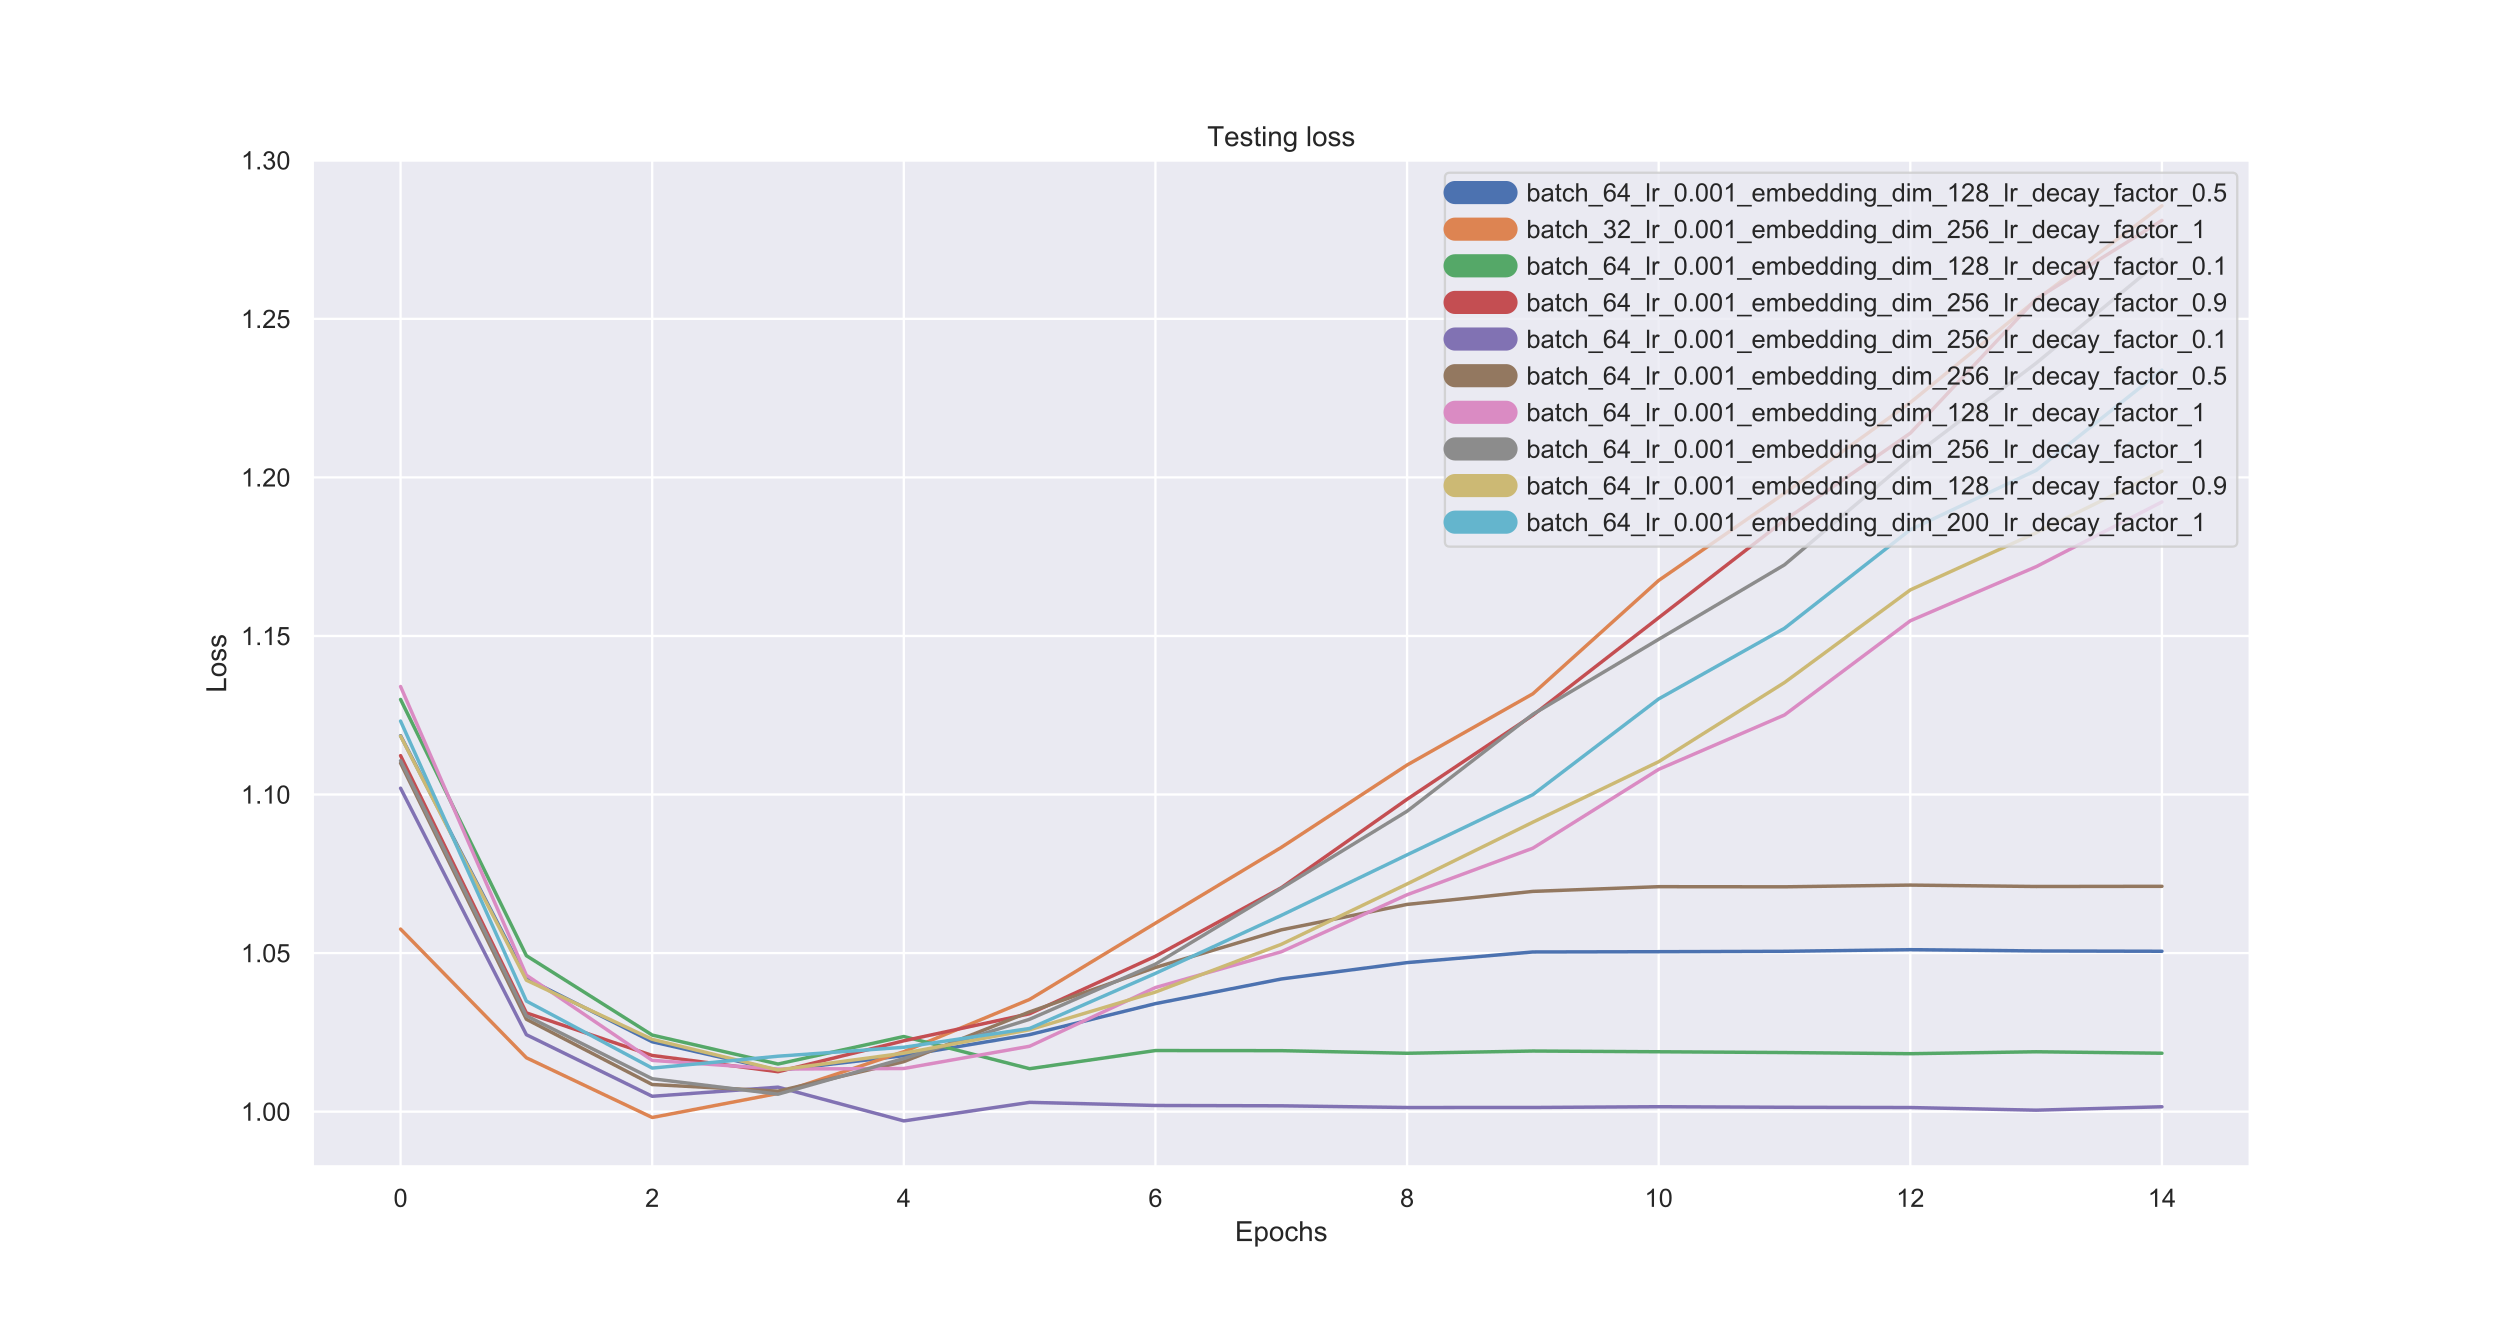 <?xml version="1.0" encoding="utf-8" standalone="no"?>
<!DOCTYPE svg PUBLIC "-//W3C//DTD SVG 1.1//EN"
  "http://www.w3.org/Graphics/SVG/1.1/DTD/svg11.dtd">
<!-- Created with matplotlib (https://matplotlib.org/) -->
<svg height="576pt" version="1.1" viewBox="0 0 1080 576" width="1080pt" xmlns="http://www.w3.org/2000/svg" xmlns:xlink="http://www.w3.org/1999/xlink">
 <defs>
  <style type="text/css">
*{stroke-linecap:butt;stroke-linejoin:round;}
  </style>
 </defs>
 <g id="figure_1">
  <g id="patch_1">
   <path d="M 0 576 
L 1080 576 
L 1080 0 
L 0 0 
z
" style="fill:#ffffff;"/>
  </g>
  <g id="axes_1">
   <g id="patch_2">
    <path d="M 135 504 
L 972 504 
L 972 69.12 
L 135 69.12 
z
" style="fill:#eaeaf2;"/>
   </g>
   <g id="matplotlib.axis_1">
    <g id="xtick_1">
     <g id="line2d_1">
      <path clip-path="url(#p43780f3827)" d="M 173.045 504 
L 173.045 69.12 
" style="fill:none;stroke:#ffffff;stroke-linecap:round;"/>
     </g>
     <g id="text_1">
      <!-- 0 -->
      <defs>
       <path d="M 4.156 35.297 
Q 4.156 48 6.766 55.734 
Q 9.375 63.484 14.516 67.672 
Q 19.672 71.875 27.484 71.875 
Q 33.25 71.875 37.594 69.547 
Q 41.938 67.234 44.766 62.859 
Q 47.609 58.5 49.219 52.219 
Q 50.828 45.953 50.828 35.297 
Q 50.828 22.703 48.234 14.969 
Q 45.656 7.234 40.5 3 
Q 35.359 -1.219 27.484 -1.219 
Q 17.141 -1.219 11.234 6.203 
Q 4.156 15.141 4.156 35.297 
z
M 13.188 35.297 
Q 13.188 17.672 17.312 11.828 
Q 21.438 6 27.484 6 
Q 33.547 6 37.672 11.859 
Q 41.797 17.719 41.797 35.297 
Q 41.797 52.984 37.672 58.781 
Q 33.547 64.594 27.391 64.594 
Q 21.344 64.594 17.719 59.469 
Q 13.188 52.938 13.188 35.297 
z
" id="ArialMT-48"/>
      </defs>
      <g style="fill:#262626;" transform="translate(169.987 521.374)scale(0.11 -0.11)">
       <use xlink:href="#ArialMT-48"/>
      </g>
     </g>
    </g>
    <g id="xtick_2">
     <g id="line2d_2">
      <path clip-path="url(#p43780f3827)" d="M 281.747 504 
L 281.747 69.12 
" style="fill:none;stroke:#ffffff;stroke-linecap:round;"/>
     </g>
     <g id="text_2">
      <!-- 2 -->
      <defs>
       <path d="M 50.344 8.453 
L 50.344 0 
L 3.031 0 
Q 2.938 3.172 4.047 6.109 
Q 5.859 10.938 9.828 15.625 
Q 13.812 20.312 21.344 26.469 
Q 33.016 36.031 37.109 41.625 
Q 41.219 47.219 41.219 52.203 
Q 41.219 57.422 37.469 61 
Q 33.734 64.594 27.734 64.594 
Q 21.391 64.594 17.578 60.781 
Q 13.766 56.984 13.719 50.25 
L 4.688 51.172 
Q 5.609 61.281 11.656 66.578 
Q 17.719 71.875 27.938 71.875 
Q 38.234 71.875 44.234 66.156 
Q 50.25 60.453 50.25 52 
Q 50.25 47.703 48.484 43.547 
Q 46.734 39.406 42.656 34.812 
Q 38.578 30.219 29.109 22.219 
Q 21.188 15.578 18.938 13.203 
Q 16.703 10.844 15.234 8.453 
z
" id="ArialMT-50"/>
      </defs>
      <g style="fill:#262626;" transform="translate(278.688 521.374)scale(0.11 -0.11)">
       <use xlink:href="#ArialMT-50"/>
      </g>
     </g>
    </g>
    <g id="xtick_3">
     <g id="line2d_3">
      <path clip-path="url(#p43780f3827)" d="M 390.448 504 
L 390.448 69.12 
" style="fill:none;stroke:#ffffff;stroke-linecap:round;"/>
     </g>
     <g id="text_3">
      <!-- 4 -->
      <defs>
       <path d="M 32.328 0 
L 32.328 17.141 
L 1.266 17.141 
L 1.266 25.203 
L 33.938 71.578 
L 41.109 71.578 
L 41.109 25.203 
L 50.781 25.203 
L 50.781 17.141 
L 41.109 17.141 
L 41.109 0 
z
M 32.328 25.203 
L 32.328 57.469 
L 9.906 25.203 
z
" id="ArialMT-52"/>
      </defs>
      <g style="fill:#262626;" transform="translate(387.39 521.374)scale(0.11 -0.11)">
       <use xlink:href="#ArialMT-52"/>
      </g>
     </g>
    </g>
    <g id="xtick_4">
     <g id="line2d_4">
      <path clip-path="url(#p43780f3827)" d="M 499.149 504 
L 499.149 69.12 
" style="fill:none;stroke:#ffffff;stroke-linecap:round;"/>
     </g>
     <g id="text_4">
      <!-- 6 -->
      <defs>
       <path d="M 49.75 54.047 
L 41.016 53.375 
Q 39.844 58.547 37.703 60.891 
Q 34.125 64.656 28.906 64.656 
Q 24.703 64.656 21.531 62.312 
Q 17.391 59.281 14.984 53.469 
Q 12.594 47.656 12.5 36.922 
Q 15.672 41.75 20.266 44.094 
Q 24.859 46.438 29.891 46.438 
Q 38.672 46.438 44.844 39.969 
Q 51.031 33.5 51.031 23.25 
Q 51.031 16.5 48.125 10.719 
Q 45.219 4.938 40.141 1.859 
Q 35.062 -1.219 28.609 -1.219 
Q 17.625 -1.219 10.688 6.859 
Q 3.766 14.938 3.766 33.5 
Q 3.766 54.25 11.422 63.672 
Q 18.109 71.875 29.438 71.875 
Q 37.891 71.875 43.281 67.141 
Q 48.688 62.406 49.75 54.047 
z
M 13.875 23.188 
Q 13.875 18.656 15.797 14.5 
Q 17.719 10.359 21.188 8.172 
Q 24.656 6 28.469 6 
Q 34.031 6 38.031 10.484 
Q 42.047 14.984 42.047 22.703 
Q 42.047 30.125 38.078 34.391 
Q 34.125 38.672 28.125 38.672 
Q 22.172 38.672 18.016 34.391 
Q 13.875 30.125 13.875 23.188 
z
" id="ArialMT-54"/>
      </defs>
      <g style="fill:#262626;" transform="translate(496.091 521.374)scale(0.11 -0.11)">
       <use xlink:href="#ArialMT-54"/>
      </g>
     </g>
    </g>
    <g id="xtick_5">
     <g id="line2d_5">
      <path clip-path="url(#p43780f3827)" d="M 607.851 504 
L 607.851 69.12 
" style="fill:none;stroke:#ffffff;stroke-linecap:round;"/>
     </g>
     <g id="text_5">
      <!-- 8 -->
      <defs>
       <path d="M 17.672 38.812 
Q 12.203 40.828 9.562 44.531 
Q 6.938 48.25 6.938 53.422 
Q 6.938 61.234 12.547 66.547 
Q 18.172 71.875 27.484 71.875 
Q 36.859 71.875 42.578 66.422 
Q 48.297 60.984 48.297 53.172 
Q 48.297 48.188 45.672 44.5 
Q 43.062 40.828 37.75 38.812 
Q 44.344 36.672 47.781 31.875 
Q 51.219 27.094 51.219 20.453 
Q 51.219 11.281 44.719 5.031 
Q 38.234 -1.219 27.641 -1.219 
Q 17.047 -1.219 10.547 5.047 
Q 4.047 11.328 4.047 20.703 
Q 4.047 27.688 7.594 32.391 
Q 11.141 37.109 17.672 38.812 
z
M 15.922 53.719 
Q 15.922 48.641 19.188 45.406 
Q 22.469 42.188 27.688 42.188 
Q 32.766 42.188 36.016 45.375 
Q 39.266 48.578 39.266 53.219 
Q 39.266 58.062 35.906 61.359 
Q 32.562 64.656 27.594 64.656 
Q 22.562 64.656 19.234 61.422 
Q 15.922 58.203 15.922 53.719 
z
M 13.094 20.656 
Q 13.094 16.891 14.875 13.375 
Q 16.656 9.859 20.172 7.922 
Q 23.688 6 27.734 6 
Q 34.031 6 38.125 10.047 
Q 42.234 14.109 42.234 20.359 
Q 42.234 26.703 38.016 30.859 
Q 33.797 35.016 27.438 35.016 
Q 21.234 35.016 17.156 30.906 
Q 13.094 26.812 13.094 20.656 
z
" id="ArialMT-56"/>
      </defs>
      <g style="fill:#262626;" transform="translate(604.792 521.374)scale(0.11 -0.11)">
       <use xlink:href="#ArialMT-56"/>
      </g>
     </g>
    </g>
    <g id="xtick_6">
     <g id="line2d_6">
      <path clip-path="url(#p43780f3827)" d="M 716.552 504 
L 716.552 69.12 
" style="fill:none;stroke:#ffffff;stroke-linecap:round;"/>
     </g>
     <g id="text_6">
      <!-- 10 -->
      <defs>
       <path d="M 37.25 0 
L 28.469 0 
L 28.469 56 
Q 25.297 52.984 20.141 49.953 
Q 14.984 46.922 10.891 45.406 
L 10.891 53.906 
Q 18.266 57.375 23.781 62.297 
Q 29.297 67.234 31.594 71.875 
L 37.25 71.875 
z
" id="ArialMT-49"/>
      </defs>
      <g style="fill:#262626;" transform="translate(710.435 521.374)scale(0.11 -0.11)">
       <use xlink:href="#ArialMT-49"/>
       <use x="55.615" xlink:href="#ArialMT-48"/>
      </g>
     </g>
    </g>
    <g id="xtick_7">
     <g id="line2d_7">
      <path clip-path="url(#p43780f3827)" d="M 825.253 504 
L 825.253 69.12 
" style="fill:none;stroke:#ffffff;stroke-linecap:round;"/>
     </g>
     <g id="text_7">
      <!-- 12 -->
      <g style="fill:#262626;" transform="translate(819.136 521.374)scale(0.11 -0.11)">
       <use xlink:href="#ArialMT-49"/>
       <use x="55.615" xlink:href="#ArialMT-50"/>
      </g>
     </g>
    </g>
    <g id="xtick_8">
     <g id="line2d_8">
      <path clip-path="url(#p43780f3827)" d="M 933.955 504 
L 933.955 69.12 
" style="fill:none;stroke:#ffffff;stroke-linecap:round;"/>
     </g>
     <g id="text_8">
      <!-- 14 -->
      <g style="fill:#262626;" transform="translate(927.838 521.374)scale(0.11 -0.11)">
       <use xlink:href="#ArialMT-49"/>
       <use x="55.615" xlink:href="#ArialMT-52"/>
      </g>
     </g>
    </g>
    <g id="text_9">
     <!-- Epochs -->
     <defs>
      <path d="M 7.906 0 
L 7.906 71.578 
L 59.672 71.578 
L 59.672 63.141 
L 17.391 63.141 
L 17.391 41.219 
L 56.984 41.219 
L 56.984 32.812 
L 17.391 32.812 
L 17.391 8.453 
L 61.328 8.453 
L 61.328 0 
z
" id="ArialMT-69"/>
      <path d="M 6.594 -19.875 
L 6.594 51.859 
L 14.594 51.859 
L 14.594 45.125 
Q 17.438 49.078 21 51.047 
Q 24.562 53.031 29.641 53.031 
Q 36.281 53.031 41.359 49.609 
Q 46.438 46.188 49.016 39.953 
Q 51.609 33.734 51.609 26.312 
Q 51.609 18.359 48.75 11.984 
Q 45.906 5.609 40.453 2.219 
Q 35.016 -1.172 29 -1.172 
Q 24.609 -1.172 21.109 0.688 
Q 17.625 2.547 15.375 5.375 
L 15.375 -19.875 
z
M 14.547 25.641 
Q 14.547 15.625 18.594 10.844 
Q 22.656 6.062 28.422 6.062 
Q 34.281 6.062 38.453 11.016 
Q 42.625 15.969 42.625 26.375 
Q 42.625 36.281 38.547 41.203 
Q 34.469 46.141 28.812 46.141 
Q 23.188 46.141 18.859 40.891 
Q 14.547 35.641 14.547 25.641 
z
" id="ArialMT-112"/>
      <path d="M 3.328 25.922 
Q 3.328 40.328 11.328 47.266 
Q 18.016 53.031 27.641 53.031 
Q 38.328 53.031 45.109 46.016 
Q 51.906 39.016 51.906 26.656 
Q 51.906 16.656 48.906 10.906 
Q 45.906 5.172 40.156 2 
Q 34.422 -1.172 27.641 -1.172 
Q 16.75 -1.172 10.031 5.812 
Q 3.328 12.797 3.328 25.922 
z
M 12.359 25.922 
Q 12.359 15.969 16.703 11.016 
Q 21.047 6.062 27.641 6.062 
Q 34.188 6.062 38.531 11.031 
Q 42.875 16.016 42.875 26.219 
Q 42.875 35.844 38.5 40.797 
Q 34.125 45.75 27.641 45.75 
Q 21.047 45.75 16.703 40.812 
Q 12.359 35.891 12.359 25.922 
z
" id="ArialMT-111"/>
      <path d="M 40.438 19 
L 49.078 17.875 
Q 47.656 8.938 41.812 3.875 
Q 35.984 -1.172 27.484 -1.172 
Q 16.844 -1.172 10.375 5.781 
Q 3.906 12.75 3.906 25.734 
Q 3.906 34.125 6.688 40.422 
Q 9.469 46.734 15.156 49.875 
Q 20.844 53.031 27.547 53.031 
Q 35.984 53.031 41.359 48.75 
Q 46.734 44.484 48.25 36.625 
L 39.703 35.297 
Q 38.484 40.531 35.375 43.156 
Q 32.281 45.797 27.875 45.797 
Q 21.234 45.797 17.078 41.031 
Q 12.938 36.281 12.938 25.984 
Q 12.938 15.531 16.938 10.797 
Q 20.953 6.062 27.391 6.062 
Q 32.562 6.062 36.031 9.234 
Q 39.5 12.406 40.438 19 
z
" id="ArialMT-99"/>
      <path d="M 6.594 0 
L 6.594 71.578 
L 15.375 71.578 
L 15.375 45.906 
Q 21.531 53.031 30.906 53.031 
Q 36.672 53.031 40.922 50.75 
Q 45.172 48.484 47 44.484 
Q 48.828 40.484 48.828 32.859 
L 48.828 0 
L 40.047 0 
L 40.047 32.859 
Q 40.047 39.453 37.188 42.453 
Q 34.328 45.453 29.109 45.453 
Q 25.203 45.453 21.75 43.422 
Q 18.312 41.406 16.844 37.938 
Q 15.375 34.469 15.375 28.375 
L 15.375 0 
z
" id="ArialMT-104"/>
      <path d="M 3.078 15.484 
L 11.766 16.844 
Q 12.5 11.625 15.844 8.844 
Q 19.188 6.062 25.203 6.062 
Q 31.25 6.062 34.172 8.516 
Q 37.109 10.984 37.109 14.312 
Q 37.109 17.281 34.516 19 
Q 32.719 20.172 25.531 21.969 
Q 15.875 24.422 12.141 26.203 
Q 8.406 27.984 6.469 31.125 
Q 4.547 34.281 4.547 38.094 
Q 4.547 41.547 6.125 44.5 
Q 7.719 47.469 10.453 49.422 
Q 12.5 50.922 16.031 51.969 
Q 19.578 53.031 23.641 53.031 
Q 29.734 53.031 34.344 51.266 
Q 38.969 49.516 41.156 46.5 
Q 43.359 43.5 44.188 38.484 
L 35.594 37.312 
Q 35.016 41.312 32.203 43.547 
Q 29.391 45.797 24.266 45.797 
Q 18.219 45.797 15.625 43.797 
Q 13.031 41.797 13.031 39.109 
Q 13.031 37.406 14.109 36.031 
Q 15.188 34.625 17.484 33.688 
Q 18.797 33.203 25.25 31.453 
Q 34.578 28.953 38.25 27.359 
Q 41.938 25.781 44.031 22.75 
Q 46.141 19.734 46.141 15.234 
Q 46.141 10.844 43.578 6.953 
Q 41.016 3.078 36.172 0.953 
Q 31.344 -1.172 25.25 -1.172 
Q 15.141 -1.172 9.844 3.031 
Q 4.547 7.234 3.078 15.484 
z
" id="ArialMT-115"/>
     </defs>
     <g style="fill:#262626;" transform="translate(533.488 536.149)scale(0.12 -0.12)">
      <use xlink:href="#ArialMT-69"/>
      <use x="66.699" xlink:href="#ArialMT-112"/>
      <use x="122.314" xlink:href="#ArialMT-111"/>
      <use x="177.93" xlink:href="#ArialMT-99"/>
      <use x="227.93" xlink:href="#ArialMT-104"/>
      <use x="283.545" xlink:href="#ArialMT-115"/>
     </g>
    </g>
   </g>
   <g id="matplotlib.axis_2">
    <g id="ytick_1">
     <g id="line2d_9">
      <path clip-path="url(#p43780f3827)" d="M 135 480.219 
L 972 480.219 
" style="fill:none;stroke:#ffffff;stroke-linecap:round;"/>
     </g>
     <g id="text_10">
      <!-- 1.00 -->
      <defs>
       <path d="M 9.078 0 
L 9.078 10.016 
L 19.094 10.016 
L 19.094 0 
z
" id="ArialMT-46"/>
      </defs>
      <g style="fill:#262626;" transform="translate(104.093 484.156)scale(0.11 -0.11)">
       <use xlink:href="#ArialMT-49"/>
       <use x="55.615" xlink:href="#ArialMT-46"/>
       <use x="83.398" xlink:href="#ArialMT-48"/>
       <use x="139.014" xlink:href="#ArialMT-48"/>
      </g>
     </g>
    </g>
    <g id="ytick_2">
     <g id="line2d_10">
      <path clip-path="url(#p43780f3827)" d="M 135 411.725 
L 972 411.725 
" style="fill:none;stroke:#ffffff;stroke-linecap:round;"/>
     </g>
     <g id="text_11">
      <!-- 1.05 -->
      <defs>
       <path d="M 4.156 18.75 
L 13.375 19.531 
Q 14.406 12.797 18.141 9.391 
Q 21.875 6 27.156 6 
Q 33.5 6 37.891 10.781 
Q 42.281 15.578 42.281 23.484 
Q 42.281 31 38.062 35.344 
Q 33.844 39.703 27 39.703 
Q 22.75 39.703 19.328 37.766 
Q 15.922 35.844 13.969 32.766 
L 5.719 33.844 
L 12.641 70.609 
L 48.25 70.609 
L 48.25 62.203 
L 19.672 62.203 
L 15.828 42.969 
Q 22.266 47.469 29.344 47.469 
Q 38.719 47.469 45.156 40.969 
Q 51.609 34.469 51.609 24.266 
Q 51.609 14.547 45.953 7.469 
Q 39.062 -1.219 27.156 -1.219 
Q 17.391 -1.219 11.203 4.25 
Q 5.031 9.719 4.156 18.75 
z
" id="ArialMT-53"/>
      </defs>
      <g style="fill:#262626;" transform="translate(104.093 415.661)scale(0.11 -0.11)">
       <use xlink:href="#ArialMT-49"/>
       <use x="55.615" xlink:href="#ArialMT-46"/>
       <use x="83.398" xlink:href="#ArialMT-48"/>
       <use x="139.014" xlink:href="#ArialMT-53"/>
      </g>
     </g>
    </g>
    <g id="ytick_3">
     <g id="line2d_11">
      <path clip-path="url(#p43780f3827)" d="M 135 343.23 
L 972 343.23 
" style="fill:none;stroke:#ffffff;stroke-linecap:round;"/>
     </g>
     <g id="text_12">
      <!-- 1.10 -->
      <g style="fill:#262626;" transform="translate(104.093 347.167)scale(0.11 -0.11)">
       <use xlink:href="#ArialMT-49"/>
       <use x="55.615" xlink:href="#ArialMT-46"/>
       <use x="83.398" xlink:href="#ArialMT-49"/>
       <use x="139.014" xlink:href="#ArialMT-48"/>
      </g>
     </g>
    </g>
    <g id="ytick_4">
     <g id="line2d_12">
      <path clip-path="url(#p43780f3827)" d="M 135 274.736 
L 972 274.736 
" style="fill:none;stroke:#ffffff;stroke-linecap:round;"/>
     </g>
     <g id="text_13">
      <!-- 1.15 -->
      <g style="fill:#262626;" transform="translate(104.093 278.673)scale(0.11 -0.11)">
       <use xlink:href="#ArialMT-49"/>
       <use x="55.615" xlink:href="#ArialMT-46"/>
       <use x="83.398" xlink:href="#ArialMT-49"/>
       <use x="139.014" xlink:href="#ArialMT-53"/>
      </g>
     </g>
    </g>
    <g id="ytick_5">
     <g id="line2d_13">
      <path clip-path="url(#p43780f3827)" d="M 135 206.242 
L 972 206.242 
" style="fill:none;stroke:#ffffff;stroke-linecap:round;"/>
     </g>
     <g id="text_14">
      <!-- 1.20 -->
      <g style="fill:#262626;" transform="translate(104.093 210.179)scale(0.11 -0.11)">
       <use xlink:href="#ArialMT-49"/>
       <use x="55.615" xlink:href="#ArialMT-46"/>
       <use x="83.398" xlink:href="#ArialMT-50"/>
       <use x="139.014" xlink:href="#ArialMT-48"/>
      </g>
     </g>
    </g>
    <g id="ytick_6">
     <g id="line2d_14">
      <path clip-path="url(#p43780f3827)" d="M 135 137.748 
L 972 137.748 
" style="fill:none;stroke:#ffffff;stroke-linecap:round;"/>
     </g>
     <g id="text_15">
      <!-- 1.25 -->
      <g style="fill:#262626;" transform="translate(104.093 141.684)scale(0.11 -0.11)">
       <use xlink:href="#ArialMT-49"/>
       <use x="55.615" xlink:href="#ArialMT-46"/>
       <use x="83.398" xlink:href="#ArialMT-50"/>
       <use x="139.014" xlink:href="#ArialMT-53"/>
      </g>
     </g>
    </g>
    <g id="ytick_7">
     <g id="line2d_15">
      <path clip-path="url(#p43780f3827)" d="M 135 69.253 
L 972 69.253 
" style="fill:none;stroke:#ffffff;stroke-linecap:round;"/>
     </g>
     <g id="text_16">
      <!-- 1.30 -->
      <defs>
       <path d="M 4.203 18.891 
L 12.984 20.062 
Q 14.5 12.594 18.141 9.297 
Q 21.781 6 27 6 
Q 33.203 6 37.469 10.297 
Q 41.75 14.594 41.75 20.953 
Q 41.75 27 37.797 30.922 
Q 33.844 34.859 27.734 34.859 
Q 25.25 34.859 21.531 33.891 
L 22.516 41.609 
Q 23.391 41.5 23.922 41.5 
Q 29.547 41.5 34.031 44.422 
Q 38.531 47.359 38.531 53.469 
Q 38.531 58.297 35.25 61.469 
Q 31.984 64.656 26.812 64.656 
Q 21.688 64.656 18.266 61.422 
Q 14.844 58.203 13.875 51.766 
L 5.078 53.328 
Q 6.688 62.156 12.391 67.016 
Q 18.109 71.875 26.609 71.875 
Q 32.469 71.875 37.391 69.359 
Q 42.328 66.844 44.938 62.5 
Q 47.562 58.156 47.562 53.266 
Q 47.562 48.641 45.062 44.828 
Q 42.578 41.016 37.703 38.766 
Q 44.047 37.312 47.562 32.688 
Q 51.078 28.078 51.078 21.141 
Q 51.078 11.766 44.234 5.25 
Q 37.406 -1.266 26.953 -1.266 
Q 17.531 -1.266 11.297 4.344 
Q 5.078 9.969 4.203 18.891 
z
" id="ArialMT-51"/>
      </defs>
      <g style="fill:#262626;" transform="translate(104.093 73.19)scale(0.11 -0.11)">
       <use xlink:href="#ArialMT-49"/>
       <use x="55.615" xlink:href="#ArialMT-46"/>
       <use x="83.398" xlink:href="#ArialMT-51"/>
       <use x="139.014" xlink:href="#ArialMT-48"/>
      </g>
     </g>
    </g>
    <g id="text_17">
     <!-- Loss -->
     <defs>
      <path d="M 7.328 0 
L 7.328 71.578 
L 16.797 71.578 
L 16.797 8.453 
L 52.047 8.453 
L 52.047 0 
z
" id="ArialMT-76"/>
     </defs>
     <g style="fill:#262626;" transform="translate(97.708 299.233)rotate(-90)scale(0.12 -0.12)">
      <use xlink:href="#ArialMT-76"/>
      <use x="55.615" xlink:href="#ArialMT-111"/>
      <use x="111.23" xlink:href="#ArialMT-115"/>
      <use x="161.23" xlink:href="#ArialMT-115"/>
     </g>
    </g>
   </g>
   <g id="line2d_16">
    <path clip-path="url(#p43780f3827)" d="M 173.045 317.816 
L 227.396 422.646 
L 281.747 450.046 
L 336.097 462.371 
L 390.448 456.046 
L 444.799 446.957 
L 499.149 433.564 
L 553.5 422.926 
L 607.851 415.844 
L 662.201 411.252 
L 716.552 411.134 
L 770.903 410.96 
L 825.253 410.262 
L 879.604 410.811 
L 933.955 410.944 
" style="fill:none;stroke:#4c72b0;stroke-linecap:round;stroke-width:1.5;"/>
   </g>
   <g id="line2d_17">
    <path clip-path="url(#p43780f3827)" d="M 173.045 401.366 
L 227.396 456.96 
L 281.747 482.753 
L 336.097 472.372 
L 390.448 454.304 
L 444.799 431.744 
L 499.149 398.805 
L 553.5 366.082 
L 607.851 330.484 
L 662.201 299.711 
L 716.552 250.75 
L 770.903 213.105 
L 825.253 173.902 
L 879.604 129.585 
L 933.955 88.887 
" style="fill:none;stroke:#dd8452;stroke-linecap:round;stroke-width:1.5;"/>
   </g>
   <g id="line2d_18">
    <path clip-path="url(#p43780f3827)" d="M 173.045 302.165 
L 227.396 412.852 
L 281.747 447.15 
L 336.097 459.657 
L 390.448 447.769 
L 444.799 461.682 
L 499.149 453.837 
L 553.5 453.884 
L 607.851 455.014 
L 662.201 454.04 
L 716.552 454.36 
L 770.903 454.699 
L 825.253 455.198 
L 879.604 454.361 
L 933.955 454.996 
" style="fill:none;stroke:#55a868;stroke-linecap:round;stroke-width:1.5;"/>
   </g>
   <g id="line2d_19">
    <path clip-path="url(#p43780f3827)" d="M 173.045 326.439 
L 227.396 437.568 
L 281.747 455.964 
L 336.097 462.982 
L 390.448 449.62 
L 444.799 437.932 
L 499.149 413.097 
L 553.5 383.503 
L 607.851 345.279 
L 662.201 308.965 
L 716.552 266.843 
L 770.903 224.749 
L 825.253 187.123 
L 879.604 129.142 
L 933.955 95.208 
" style="fill:none;stroke:#c44e52;stroke-linecap:round;stroke-width:1.5;"/>
   </g>
   <g id="line2d_20">
    <path clip-path="url(#p43780f3827)" d="M 173.045 340.504 
L 227.396 446.994 
L 281.747 473.595 
L 336.097 469.654 
L 390.448 484.233 
L 444.799 476.216 
L 499.149 477.566 
L 553.5 477.706 
L 607.851 478.443 
L 662.201 478.433 
L 716.552 478.097 
L 770.903 478.346 
L 825.253 478.456 
L 879.604 479.596 
L 933.955 478.122 
" style="fill:none;stroke:#8172b3;stroke-linecap:round;stroke-width:1.5;"/>
   </g>
   <g id="line2d_21">
    <path clip-path="url(#p43780f3827)" d="M 173.045 329.684 
L 227.396 440.328 
L 281.747 468.517 
L 336.097 471.385 
L 390.448 458.621 
L 444.799 437.131 
L 499.149 417.93 
L 553.5 401.698 
L 607.851 390.705 
L 662.201 385.077 
L 716.552 383.046 
L 770.903 383.103 
L 825.253 382.357 
L 879.604 382.968 
L 933.955 382.886 
" style="fill:none;stroke:#937860;stroke-linecap:round;stroke-width:1.5;"/>
   </g>
   <g id="line2d_22">
    <path clip-path="url(#p43780f3827)" d="M 173.045 296.583 
L 227.396 421.281 
L 281.747 458.091 
L 336.097 461.833 
L 390.448 461.591 
L 444.799 451.973 
L 499.149 426.616 
L 553.5 411.171 
L 607.851 386.536 
L 662.201 366.408 
L 716.552 332.353 
L 770.903 308.865 
L 825.253 268.175 
L 879.604 244.813 
L 933.955 216.818 
" style="fill:none;stroke:#da8bc3;stroke-linecap:round;stroke-width:1.5;"/>
   </g>
   <g id="line2d_23">
    <path clip-path="url(#p43780f3827)" d="M 173.045 328.624 
L 227.396 438.823 
L 281.747 466.021 
L 336.097 472.693 
L 390.448 457.288 
L 444.799 440.322 
L 499.149 416.506 
L 553.5 383.731 
L 607.851 350.442 
L 662.201 308.573 
L 716.552 276.17 
L 770.903 244.005 
L 825.253 198.056 
L 879.604 156.887 
L 933.955 112.05 
" style="fill:none;stroke:#8c8c8c;stroke-linecap:round;stroke-width:1.5;"/>
   </g>
   <g id="line2d_24">
    <path clip-path="url(#p43780f3827)" d="M 173.045 317.997 
L 227.396 423.457 
L 281.747 448.991 
L 336.097 462.244 
L 390.448 454.97 
L 444.799 444.849 
L 499.149 428.571 
L 553.5 407.954 
L 607.851 381.874 
L 662.201 355.175 
L 716.552 329.058 
L 770.903 294.853 
L 825.253 254.838 
L 879.604 230.135 
L 933.955 203.55 
" style="fill:none;stroke:#ccb974;stroke-linecap:round;stroke-width:1.5;"/>
   </g>
   <g id="line2d_25">
    <path clip-path="url(#p43780f3827)" d="M 173.045 311.498 
L 227.396 432.467 
L 281.747 461.414 
L 336.097 456.282 
L 390.448 452.416 
L 444.799 444.288 
L 499.149 420.499 
L 553.5 395.449 
L 607.851 369.293 
L 662.201 343.283 
L 716.552 301.92 
L 770.903 271.409 
L 825.253 228.834 
L 879.604 203.189 
L 933.955 159.908 
" style="fill:none;stroke:#64b5cd;stroke-linecap:round;stroke-width:1.5;"/>
   </g>
   <g id="patch_3">
    <path d="M 135 504 
L 135 69.12 
" style="fill:none;stroke:#ffffff;stroke-linecap:square;stroke-linejoin:miter;stroke-width:1.25;"/>
   </g>
   <g id="patch_4">
    <path d="M 972 504 
L 972 69.12 
" style="fill:none;stroke:#ffffff;stroke-linecap:square;stroke-linejoin:miter;stroke-width:1.25;"/>
   </g>
   <g id="patch_5">
    <path d="M 135 504 
L 972 504 
" style="fill:none;stroke:#ffffff;stroke-linecap:square;stroke-linejoin:miter;stroke-width:1.25;"/>
   </g>
   <g id="patch_6">
    <path d="M 135 69.12 
L 972 69.12 
" style="fill:none;stroke:#ffffff;stroke-linecap:square;stroke-linejoin:miter;stroke-width:1.25;"/>
   </g>
   <g id="text_18">
    <!-- Testing loss -->
    <defs>
     <path d="M 25.922 0 
L 25.922 63.141 
L 2.344 63.141 
L 2.344 71.578 
L 59.078 71.578 
L 59.078 63.141 
L 35.406 63.141 
L 35.406 0 
z
" id="ArialMT-84"/>
     <path d="M 42.094 16.703 
L 51.172 15.578 
Q 49.031 7.625 43.219 3.219 
Q 37.406 -1.172 28.375 -1.172 
Q 17 -1.172 10.328 5.828 
Q 3.656 12.844 3.656 25.484 
Q 3.656 38.578 10.391 45.797 
Q 17.141 53.031 27.875 53.031 
Q 38.281 53.031 44.875 45.953 
Q 51.469 38.875 51.469 26.031 
Q 51.469 25.25 51.422 23.688 
L 12.75 23.688 
Q 13.234 15.141 17.578 10.594 
Q 21.922 6.062 28.422 6.062 
Q 33.25 6.062 36.672 8.594 
Q 40.094 11.141 42.094 16.703 
z
M 13.234 30.906 
L 42.188 30.906 
Q 41.609 37.453 38.875 40.719 
Q 34.672 45.797 27.984 45.797 
Q 21.922 45.797 17.797 41.75 
Q 13.672 37.703 13.234 30.906 
z
" id="ArialMT-101"/>
     <path d="M 25.781 7.859 
L 27.047 0.094 
Q 23.344 -0.688 20.406 -0.688 
Q 15.625 -0.688 12.984 0.828 
Q 10.359 2.344 9.281 4.812 
Q 8.203 7.281 8.203 15.188 
L 8.203 45.016 
L 1.766 45.016 
L 1.766 51.859 
L 8.203 51.859 
L 8.203 64.703 
L 16.938 69.969 
L 16.938 51.859 
L 25.781 51.859 
L 25.781 45.016 
L 16.938 45.016 
L 16.938 14.703 
Q 16.938 10.938 17.406 9.859 
Q 17.875 8.797 18.922 8.156 
Q 19.969 7.516 21.922 7.516 
Q 23.391 7.516 25.781 7.859 
z
" id="ArialMT-116"/>
     <path d="M 6.641 61.469 
L 6.641 71.578 
L 15.438 71.578 
L 15.438 61.469 
z
M 6.641 0 
L 6.641 51.859 
L 15.438 51.859 
L 15.438 0 
z
" id="ArialMT-105"/>
     <path d="M 6.594 0 
L 6.594 51.859 
L 14.5 51.859 
L 14.5 44.484 
Q 20.219 53.031 31 53.031 
Q 35.688 53.031 39.625 51.344 
Q 43.562 49.656 45.516 46.922 
Q 47.469 44.188 48.25 40.438 
Q 48.734 37.984 48.734 31.891 
L 48.734 0 
L 39.938 0 
L 39.938 31.547 
Q 39.938 36.922 38.906 39.578 
Q 37.891 42.234 35.281 43.812 
Q 32.672 45.406 29.156 45.406 
Q 23.531 45.406 19.453 41.844 
Q 15.375 38.281 15.375 28.328 
L 15.375 0 
z
" id="ArialMT-110"/>
     <path d="M 4.984 -4.297 
L 13.531 -5.562 
Q 14.062 -9.516 16.5 -11.328 
Q 19.781 -13.766 25.438 -13.766 
Q 31.547 -13.766 34.859 -11.328 
Q 38.188 -8.891 39.359 -4.5 
Q 40.047 -1.812 39.984 6.781 
Q 34.234 0 25.641 0 
Q 14.938 0 9.078 7.719 
Q 3.219 15.438 3.219 26.219 
Q 3.219 33.641 5.906 39.906 
Q 8.594 46.188 13.688 49.609 
Q 18.797 53.031 25.688 53.031 
Q 34.859 53.031 40.828 45.609 
L 40.828 51.859 
L 48.922 51.859 
L 48.922 7.031 
Q 48.922 -5.078 46.453 -10.125 
Q 44 -15.188 38.641 -18.109 
Q 33.297 -21.047 25.484 -21.047 
Q 16.219 -21.047 10.5 -16.875 
Q 4.781 -12.703 4.984 -4.297 
z
M 12.25 26.859 
Q 12.25 16.656 16.297 11.969 
Q 20.359 7.281 26.469 7.281 
Q 32.516 7.281 36.609 11.938 
Q 40.719 16.609 40.719 26.562 
Q 40.719 36.078 36.5 40.906 
Q 32.281 45.75 26.312 45.75 
Q 20.453 45.75 16.344 40.984 
Q 12.25 36.234 12.25 26.859 
z
" id="ArialMT-103"/>
     <path id="ArialMT-32"/>
     <path d="M 6.391 0 
L 6.391 71.578 
L 15.188 71.578 
L 15.188 0 
z
" id="ArialMT-108"/>
    </defs>
    <g style="fill:#262626;" transform="translate(521.499 63.12)scale(0.12 -0.12)">
     <use xlink:href="#ArialMT-84"/>
     <use x="60.912" xlink:href="#ArialMT-101"/>
     <use x="116.527" xlink:href="#ArialMT-115"/>
     <use x="166.527" xlink:href="#ArialMT-116"/>
     <use x="194.311" xlink:href="#ArialMT-105"/>
     <use x="216.527" xlink:href="#ArialMT-110"/>
     <use x="272.143" xlink:href="#ArialMT-103"/>
     <use x="327.758" xlink:href="#ArialMT-32"/>
     <use x="355.541" xlink:href="#ArialMT-108"/>
     <use x="377.758" xlink:href="#ArialMT-111"/>
     <use x="433.373" xlink:href="#ArialMT-115"/>
     <use x="483.373" xlink:href="#ArialMT-115"/>
    </g>
   </g>
   <g id="legend_1">
    <g id="patch_7">
     <path d="M 626.401 236.148 
L 964.3 236.148 
Q 966.5 236.148 966.5 233.948 
L 966.5 76.82 
Q 966.5 74.62 964.3 74.62 
L 626.401 74.62 
Q 624.201 74.62 624.201 76.82 
L 624.201 233.948 
Q 624.201 236.148 626.401 236.148 
z
" style="fill:#eaeaf2;opacity:0.8;stroke:#cccccc;stroke-linejoin:miter;"/>
    </g>
    <g id="line2d_26">
     <path d="M 628.601 83.178 
L 650.601 83.178 
" style="fill:none;stroke:#4c72b0;stroke-linecap:round;stroke-width:10;"/>
    </g>
    <g id="line2d_27"/>
    <g id="text_19">
     <!-- batch_64_lr_0.001_embedding_dim_128_lr_decay_factor_0.5 -->
     <defs>
      <path d="M 14.703 0 
L 6.547 0 
L 6.547 71.578 
L 15.328 71.578 
L 15.328 46.047 
Q 20.906 53.031 29.547 53.031 
Q 34.328 53.031 38.594 51.094 
Q 42.875 49.172 45.625 45.672 
Q 48.391 42.188 49.953 37.25 
Q 51.516 32.328 51.516 26.703 
Q 51.516 13.375 44.922 6.094 
Q 38.328 -1.172 29.109 -1.172 
Q 19.922 -1.172 14.703 6.5 
z
M 14.594 26.312 
Q 14.594 17 17.141 12.844 
Q 21.297 6.062 28.375 6.062 
Q 34.125 6.062 38.328 11.062 
Q 42.531 16.062 42.531 25.984 
Q 42.531 36.141 38.5 40.969 
Q 34.469 45.797 28.766 45.797 
Q 23 45.797 18.797 40.797 
Q 14.594 35.797 14.594 26.312 
z
" id="ArialMT-98"/>
      <path d="M 40.438 6.391 
Q 35.547 2.25 31.031 0.531 
Q 26.516 -1.172 21.344 -1.172 
Q 12.797 -1.172 8.203 3 
Q 3.609 7.172 3.609 13.672 
Q 3.609 17.484 5.344 20.625 
Q 7.078 23.781 9.891 25.688 
Q 12.703 27.594 16.219 28.562 
Q 18.797 29.25 24.031 29.891 
Q 34.672 31.156 39.703 32.906 
Q 39.75 34.719 39.75 35.203 
Q 39.75 40.578 37.25 42.781 
Q 33.891 45.75 27.25 45.75 
Q 21.047 45.75 18.094 43.578 
Q 15.141 41.406 13.719 35.891 
L 5.125 37.062 
Q 6.297 42.578 8.984 45.969 
Q 11.672 49.359 16.75 51.188 
Q 21.828 53.031 28.516 53.031 
Q 35.156 53.031 39.297 51.469 
Q 43.453 49.906 45.406 47.531 
Q 47.359 45.172 48.141 41.547 
Q 48.578 39.312 48.578 33.453 
L 48.578 21.734 
Q 48.578 9.469 49.141 6.219 
Q 49.703 2.984 51.375 0 
L 42.188 0 
Q 40.828 2.734 40.438 6.391 
z
M 39.703 26.031 
Q 34.906 24.078 25.344 22.703 
Q 19.922 21.922 17.672 20.938 
Q 15.438 19.969 14.203 18.094 
Q 12.984 16.219 12.984 13.922 
Q 12.984 10.406 15.641 8.062 
Q 18.312 5.719 23.438 5.719 
Q 28.516 5.719 32.469 7.938 
Q 36.422 10.156 38.281 14.016 
Q 39.703 17 39.703 22.797 
z
" id="ArialMT-97"/>
      <path d="M -1.516 -19.875 
L -1.516 -13.531 
L 56.734 -13.531 
L 56.734 -19.875 
z
" id="ArialMT-95"/>
      <path d="M 6.5 0 
L 6.5 51.859 
L 14.406 51.859 
L 14.406 44 
Q 17.438 49.516 20 51.266 
Q 22.562 53.031 25.641 53.031 
Q 30.078 53.031 34.672 50.203 
L 31.641 42.047 
Q 28.422 43.953 25.203 43.953 
Q 22.312 43.953 20.016 42.219 
Q 17.719 40.484 16.75 37.406 
Q 15.281 32.719 15.281 27.156 
L 15.281 0 
z
" id="ArialMT-114"/>
      <path d="M 6.594 0 
L 6.594 51.859 
L 14.453 51.859 
L 14.453 44.578 
Q 16.891 48.391 20.938 50.703 
Q 25 53.031 30.172 53.031 
Q 35.938 53.031 39.625 50.641 
Q 43.312 48.25 44.828 43.953 
Q 50.984 53.031 60.844 53.031 
Q 68.562 53.031 72.703 48.75 
Q 76.859 44.484 76.859 35.594 
L 76.859 0 
L 68.109 0 
L 68.109 32.672 
Q 68.109 37.938 67.25 40.25 
Q 66.406 42.578 64.156 43.984 
Q 61.922 45.406 58.891 45.406 
Q 53.422 45.406 49.797 41.766 
Q 46.188 38.141 46.188 30.125 
L 46.188 0 
L 37.406 0 
L 37.406 33.688 
Q 37.406 39.547 35.25 42.469 
Q 33.109 45.406 28.219 45.406 
Q 24.516 45.406 21.359 43.453 
Q 18.219 41.5 16.797 37.734 
Q 15.375 33.984 15.375 26.906 
L 15.375 0 
z
" id="ArialMT-109"/>
      <path d="M 40.234 0 
L 40.234 6.547 
Q 35.297 -1.172 25.734 -1.172 
Q 19.531 -1.172 14.328 2.25 
Q 9.125 5.672 6.266 11.797 
Q 3.422 17.922 3.422 25.875 
Q 3.422 33.641 6 39.969 
Q 8.594 46.297 13.766 49.656 
Q 18.953 53.031 25.344 53.031 
Q 30.031 53.031 33.688 51.047 
Q 37.359 49.078 39.656 45.906 
L 39.656 71.578 
L 48.391 71.578 
L 48.391 0 
z
M 12.453 25.875 
Q 12.453 15.922 16.641 10.984 
Q 20.844 6.062 26.562 6.062 
Q 32.328 6.062 36.344 10.766 
Q 40.375 15.484 40.375 25.141 
Q 40.375 35.797 36.266 40.766 
Q 32.172 45.75 26.172 45.75 
Q 20.312 45.75 16.375 40.969 
Q 12.453 36.188 12.453 25.875 
z
" id="ArialMT-100"/>
      <path d="M 6.203 -19.969 
L 5.219 -11.719 
Q 8.109 -12.5 10.25 -12.5 
Q 13.188 -12.5 14.938 -11.516 
Q 16.703 -10.547 17.828 -8.797 
Q 18.656 -7.469 20.516 -2.25 
Q 20.75 -1.516 21.297 -0.094 
L 1.609 51.859 
L 11.078 51.859 
L 21.875 21.828 
Q 23.969 16.109 25.641 9.812 
Q 27.156 15.875 29.25 21.625 
L 40.328 51.859 
L 49.125 51.859 
L 29.391 -0.875 
Q 26.219 -9.422 24.469 -12.641 
Q 22.125 -17 19.094 -19.016 
Q 16.062 -21.047 11.859 -21.047 
Q 9.328 -21.047 6.203 -19.969 
z
" id="ArialMT-121"/>
      <path d="M 8.688 0 
L 8.688 45.016 
L 0.922 45.016 
L 0.922 51.859 
L 8.688 51.859 
L 8.688 57.375 
Q 8.688 62.594 9.625 65.141 
Q 10.891 68.562 14.078 70.672 
Q 17.281 72.797 23.047 72.797 
Q 26.766 72.797 31.25 71.922 
L 29.938 64.266 
Q 27.203 64.75 24.75 64.75 
Q 20.75 64.75 19.094 63.031 
Q 17.438 61.328 17.438 56.641 
L 17.438 51.859 
L 27.547 51.859 
L 27.547 45.016 
L 17.438 45.016 
L 17.438 0 
z
" id="ArialMT-102"/>
     </defs>
     <g style="fill:#262626;" transform="translate(659.401 87.028)scale(0.11 -0.11)">
      <use xlink:href="#ArialMT-98"/>
      <use x="55.615" xlink:href="#ArialMT-97"/>
      <use x="111.23" xlink:href="#ArialMT-116"/>
      <use x="139.014" xlink:href="#ArialMT-99"/>
      <use x="189.014" xlink:href="#ArialMT-104"/>
      <use x="244.629" xlink:href="#ArialMT-95"/>
      <use x="300.244" xlink:href="#ArialMT-54"/>
      <use x="355.859" xlink:href="#ArialMT-52"/>
      <use x="411.475" xlink:href="#ArialMT-95"/>
      <use x="467.09" xlink:href="#ArialMT-108"/>
      <use x="489.307" xlink:href="#ArialMT-114"/>
      <use x="522.607" xlink:href="#ArialMT-95"/>
      <use x="578.223" xlink:href="#ArialMT-48"/>
      <use x="633.838" xlink:href="#ArialMT-46"/>
      <use x="661.621" xlink:href="#ArialMT-48"/>
      <use x="717.236" xlink:href="#ArialMT-48"/>
      <use x="772.852" xlink:href="#ArialMT-49"/>
      <use x="828.467" xlink:href="#ArialMT-95"/>
      <use x="884.082" xlink:href="#ArialMT-101"/>
      <use x="939.697" xlink:href="#ArialMT-109"/>
      <use x="1022.998" xlink:href="#ArialMT-98"/>
      <use x="1078.613" xlink:href="#ArialMT-101"/>
      <use x="1134.229" xlink:href="#ArialMT-100"/>
      <use x="1189.844" xlink:href="#ArialMT-100"/>
      <use x="1245.459" xlink:href="#ArialMT-105"/>
      <use x="1267.676" xlink:href="#ArialMT-110"/>
      <use x="1323.291" xlink:href="#ArialMT-103"/>
      <use x="1378.906" xlink:href="#ArialMT-95"/>
      <use x="1434.521" xlink:href="#ArialMT-100"/>
      <use x="1490.137" xlink:href="#ArialMT-105"/>
      <use x="1512.354" xlink:href="#ArialMT-109"/>
      <use x="1595.654" xlink:href="#ArialMT-95"/>
      <use x="1651.27" xlink:href="#ArialMT-49"/>
      <use x="1706.885" xlink:href="#ArialMT-50"/>
      <use x="1762.5" xlink:href="#ArialMT-56"/>
      <use x="1818.115" xlink:href="#ArialMT-95"/>
      <use x="1873.73" xlink:href="#ArialMT-108"/>
      <use x="1895.947" xlink:href="#ArialMT-114"/>
      <use x="1929.248" xlink:href="#ArialMT-95"/>
      <use x="1984.863" xlink:href="#ArialMT-100"/>
      <use x="2040.479" xlink:href="#ArialMT-101"/>
      <use x="2096.094" xlink:href="#ArialMT-99"/>
      <use x="2146.094" xlink:href="#ArialMT-97"/>
      <use x="2201.709" xlink:href="#ArialMT-121"/>
      <use x="2251.709" xlink:href="#ArialMT-95"/>
      <use x="2307.324" xlink:href="#ArialMT-102"/>
      <use x="2335.107" xlink:href="#ArialMT-97"/>
      <use x="2390.723" xlink:href="#ArialMT-99"/>
      <use x="2440.723" xlink:href="#ArialMT-116"/>
      <use x="2468.506" xlink:href="#ArialMT-111"/>
      <use x="2524.121" xlink:href="#ArialMT-114"/>
      <use x="2557.422" xlink:href="#ArialMT-95"/>
      <use x="2613.037" xlink:href="#ArialMT-48"/>
      <use x="2668.652" xlink:href="#ArialMT-46"/>
      <use x="2696.436" xlink:href="#ArialMT-53"/>
     </g>
    </g>
    <g id="line2d_28">
     <path d="M 628.601 99 
L 650.601 99 
" style="fill:none;stroke:#dd8452;stroke-linecap:round;stroke-width:10;"/>
    </g>
    <g id="line2d_29"/>
    <g id="text_20">
     <!-- batch_32_lr_0.001_embedding_dim_256_lr_decay_factor_1 -->
     <g style="fill:#262626;" transform="translate(659.401 102.85)scale(0.11 -0.11)">
      <use xlink:href="#ArialMT-98"/>
      <use x="55.615" xlink:href="#ArialMT-97"/>
      <use x="111.23" xlink:href="#ArialMT-116"/>
      <use x="139.014" xlink:href="#ArialMT-99"/>
      <use x="189.014" xlink:href="#ArialMT-104"/>
      <use x="244.629" xlink:href="#ArialMT-95"/>
      <use x="300.244" xlink:href="#ArialMT-51"/>
      <use x="355.859" xlink:href="#ArialMT-50"/>
      <use x="411.475" xlink:href="#ArialMT-95"/>
      <use x="467.09" xlink:href="#ArialMT-108"/>
      <use x="489.307" xlink:href="#ArialMT-114"/>
      <use x="522.607" xlink:href="#ArialMT-95"/>
      <use x="578.223" xlink:href="#ArialMT-48"/>
      <use x="633.838" xlink:href="#ArialMT-46"/>
      <use x="661.621" xlink:href="#ArialMT-48"/>
      <use x="717.236" xlink:href="#ArialMT-48"/>
      <use x="772.852" xlink:href="#ArialMT-49"/>
      <use x="828.467" xlink:href="#ArialMT-95"/>
      <use x="884.082" xlink:href="#ArialMT-101"/>
      <use x="939.697" xlink:href="#ArialMT-109"/>
      <use x="1022.998" xlink:href="#ArialMT-98"/>
      <use x="1078.613" xlink:href="#ArialMT-101"/>
      <use x="1134.229" xlink:href="#ArialMT-100"/>
      <use x="1189.844" xlink:href="#ArialMT-100"/>
      <use x="1245.459" xlink:href="#ArialMT-105"/>
      <use x="1267.676" xlink:href="#ArialMT-110"/>
      <use x="1323.291" xlink:href="#ArialMT-103"/>
      <use x="1378.906" xlink:href="#ArialMT-95"/>
      <use x="1434.521" xlink:href="#ArialMT-100"/>
      <use x="1490.137" xlink:href="#ArialMT-105"/>
      <use x="1512.354" xlink:href="#ArialMT-109"/>
      <use x="1595.654" xlink:href="#ArialMT-95"/>
      <use x="1651.27" xlink:href="#ArialMT-50"/>
      <use x="1706.885" xlink:href="#ArialMT-53"/>
      <use x="1762.5" xlink:href="#ArialMT-54"/>
      <use x="1818.115" xlink:href="#ArialMT-95"/>
      <use x="1873.73" xlink:href="#ArialMT-108"/>
      <use x="1895.947" xlink:href="#ArialMT-114"/>
      <use x="1929.248" xlink:href="#ArialMT-95"/>
      <use x="1984.863" xlink:href="#ArialMT-100"/>
      <use x="2040.479" xlink:href="#ArialMT-101"/>
      <use x="2096.094" xlink:href="#ArialMT-99"/>
      <use x="2146.094" xlink:href="#ArialMT-97"/>
      <use x="2201.709" xlink:href="#ArialMT-121"/>
      <use x="2251.709" xlink:href="#ArialMT-95"/>
      <use x="2307.324" xlink:href="#ArialMT-102"/>
      <use x="2335.107" xlink:href="#ArialMT-97"/>
      <use x="2390.723" xlink:href="#ArialMT-99"/>
      <use x="2440.723" xlink:href="#ArialMT-116"/>
      <use x="2468.506" xlink:href="#ArialMT-111"/>
      <use x="2524.121" xlink:href="#ArialMT-114"/>
      <use x="2557.422" xlink:href="#ArialMT-95"/>
      <use x="2613.037" xlink:href="#ArialMT-49"/>
     </g>
    </g>
    <g id="line2d_30">
     <path d="M 628.601 114.823 
L 650.601 114.823 
" style="fill:none;stroke:#55a868;stroke-linecap:round;stroke-width:10;"/>
    </g>
    <g id="line2d_31"/>
    <g id="text_21">
     <!-- batch_64_lr_0.001_embedding_dim_128_lr_decay_factor_0.1 -->
     <g style="fill:#262626;" transform="translate(659.401 118.673)scale(0.11 -0.11)">
      <use xlink:href="#ArialMT-98"/>
      <use x="55.615" xlink:href="#ArialMT-97"/>
      <use x="111.23" xlink:href="#ArialMT-116"/>
      <use x="139.014" xlink:href="#ArialMT-99"/>
      <use x="189.014" xlink:href="#ArialMT-104"/>
      <use x="244.629" xlink:href="#ArialMT-95"/>
      <use x="300.244" xlink:href="#ArialMT-54"/>
      <use x="355.859" xlink:href="#ArialMT-52"/>
      <use x="411.475" xlink:href="#ArialMT-95"/>
      <use x="467.09" xlink:href="#ArialMT-108"/>
      <use x="489.307" xlink:href="#ArialMT-114"/>
      <use x="522.607" xlink:href="#ArialMT-95"/>
      <use x="578.223" xlink:href="#ArialMT-48"/>
      <use x="633.838" xlink:href="#ArialMT-46"/>
      <use x="661.621" xlink:href="#ArialMT-48"/>
      <use x="717.236" xlink:href="#ArialMT-48"/>
      <use x="772.852" xlink:href="#ArialMT-49"/>
      <use x="828.467" xlink:href="#ArialMT-95"/>
      <use x="884.082" xlink:href="#ArialMT-101"/>
      <use x="939.697" xlink:href="#ArialMT-109"/>
      <use x="1022.998" xlink:href="#ArialMT-98"/>
      <use x="1078.613" xlink:href="#ArialMT-101"/>
      <use x="1134.229" xlink:href="#ArialMT-100"/>
      <use x="1189.844" xlink:href="#ArialMT-100"/>
      <use x="1245.459" xlink:href="#ArialMT-105"/>
      <use x="1267.676" xlink:href="#ArialMT-110"/>
      <use x="1323.291" xlink:href="#ArialMT-103"/>
      <use x="1378.906" xlink:href="#ArialMT-95"/>
      <use x="1434.521" xlink:href="#ArialMT-100"/>
      <use x="1490.137" xlink:href="#ArialMT-105"/>
      <use x="1512.354" xlink:href="#ArialMT-109"/>
      <use x="1595.654" xlink:href="#ArialMT-95"/>
      <use x="1651.27" xlink:href="#ArialMT-49"/>
      <use x="1706.885" xlink:href="#ArialMT-50"/>
      <use x="1762.5" xlink:href="#ArialMT-56"/>
      <use x="1818.115" xlink:href="#ArialMT-95"/>
      <use x="1873.73" xlink:href="#ArialMT-108"/>
      <use x="1895.947" xlink:href="#ArialMT-114"/>
      <use x="1929.248" xlink:href="#ArialMT-95"/>
      <use x="1984.863" xlink:href="#ArialMT-100"/>
      <use x="2040.479" xlink:href="#ArialMT-101"/>
      <use x="2096.094" xlink:href="#ArialMT-99"/>
      <use x="2146.094" xlink:href="#ArialMT-97"/>
      <use x="2201.709" xlink:href="#ArialMT-121"/>
      <use x="2251.709" xlink:href="#ArialMT-95"/>
      <use x="2307.324" xlink:href="#ArialMT-102"/>
      <use x="2335.107" xlink:href="#ArialMT-97"/>
      <use x="2390.723" xlink:href="#ArialMT-99"/>
      <use x="2440.723" xlink:href="#ArialMT-116"/>
      <use x="2468.506" xlink:href="#ArialMT-111"/>
      <use x="2524.121" xlink:href="#ArialMT-114"/>
      <use x="2557.422" xlink:href="#ArialMT-95"/>
      <use x="2613.037" xlink:href="#ArialMT-48"/>
      <use x="2668.652" xlink:href="#ArialMT-46"/>
      <use x="2696.436" xlink:href="#ArialMT-49"/>
     </g>
    </g>
    <g id="line2d_32">
     <path d="M 628.601 130.646 
L 650.601 130.646 
" style="fill:none;stroke:#c44e52;stroke-linecap:round;stroke-width:10;"/>
    </g>
    <g id="line2d_33"/>
    <g id="text_22">
     <!-- batch_64_lr_0.001_embedding_dim_256_lr_decay_factor_0.9 -->
     <defs>
      <path d="M 5.469 16.547 
L 13.922 17.328 
Q 14.984 11.375 18.016 8.688 
Q 21.047 6 25.781 6 
Q 29.828 6 32.875 7.859 
Q 35.938 9.719 37.891 12.812 
Q 39.844 15.922 41.156 21.188 
Q 42.484 26.469 42.484 31.938 
Q 42.484 32.516 42.438 33.688 
Q 39.797 29.5 35.234 26.875 
Q 30.672 24.266 25.344 24.266 
Q 16.453 24.266 10.297 30.703 
Q 4.156 37.156 4.156 47.703 
Q 4.156 58.594 10.578 65.234 
Q 17 71.875 26.656 71.875 
Q 33.641 71.875 39.422 68.109 
Q 45.219 64.359 48.219 57.391 
Q 51.219 50.438 51.219 37.25 
Q 51.219 23.531 48.234 15.406 
Q 45.266 7.281 39.375 3.031 
Q 33.5 -1.219 25.594 -1.219 
Q 17.188 -1.219 11.859 3.438 
Q 6.547 8.109 5.469 16.547 
z
M 41.453 48.141 
Q 41.453 55.719 37.422 60.156 
Q 33.406 64.594 27.734 64.594 
Q 21.875 64.594 17.531 59.812 
Q 13.188 55.031 13.188 47.406 
Q 13.188 40.578 17.312 36.297 
Q 21.438 32.031 27.484 32.031 
Q 33.594 32.031 37.516 36.297 
Q 41.453 40.578 41.453 48.141 
z
" id="ArialMT-57"/>
     </defs>
     <g style="fill:#262626;" transform="translate(659.401 134.496)scale(0.11 -0.11)">
      <use xlink:href="#ArialMT-98"/>
      <use x="55.615" xlink:href="#ArialMT-97"/>
      <use x="111.23" xlink:href="#ArialMT-116"/>
      <use x="139.014" xlink:href="#ArialMT-99"/>
      <use x="189.014" xlink:href="#ArialMT-104"/>
      <use x="244.629" xlink:href="#ArialMT-95"/>
      <use x="300.244" xlink:href="#ArialMT-54"/>
      <use x="355.859" xlink:href="#ArialMT-52"/>
      <use x="411.475" xlink:href="#ArialMT-95"/>
      <use x="467.09" xlink:href="#ArialMT-108"/>
      <use x="489.307" xlink:href="#ArialMT-114"/>
      <use x="522.607" xlink:href="#ArialMT-95"/>
      <use x="578.223" xlink:href="#ArialMT-48"/>
      <use x="633.838" xlink:href="#ArialMT-46"/>
      <use x="661.621" xlink:href="#ArialMT-48"/>
      <use x="717.236" xlink:href="#ArialMT-48"/>
      <use x="772.852" xlink:href="#ArialMT-49"/>
      <use x="828.467" xlink:href="#ArialMT-95"/>
      <use x="884.082" xlink:href="#ArialMT-101"/>
      <use x="939.697" xlink:href="#ArialMT-109"/>
      <use x="1022.998" xlink:href="#ArialMT-98"/>
      <use x="1078.613" xlink:href="#ArialMT-101"/>
      <use x="1134.229" xlink:href="#ArialMT-100"/>
      <use x="1189.844" xlink:href="#ArialMT-100"/>
      <use x="1245.459" xlink:href="#ArialMT-105"/>
      <use x="1267.676" xlink:href="#ArialMT-110"/>
      <use x="1323.291" xlink:href="#ArialMT-103"/>
      <use x="1378.906" xlink:href="#ArialMT-95"/>
      <use x="1434.521" xlink:href="#ArialMT-100"/>
      <use x="1490.137" xlink:href="#ArialMT-105"/>
      <use x="1512.354" xlink:href="#ArialMT-109"/>
      <use x="1595.654" xlink:href="#ArialMT-95"/>
      <use x="1651.27" xlink:href="#ArialMT-50"/>
      <use x="1706.885" xlink:href="#ArialMT-53"/>
      <use x="1762.5" xlink:href="#ArialMT-54"/>
      <use x="1818.115" xlink:href="#ArialMT-95"/>
      <use x="1873.73" xlink:href="#ArialMT-108"/>
      <use x="1895.947" xlink:href="#ArialMT-114"/>
      <use x="1929.248" xlink:href="#ArialMT-95"/>
      <use x="1984.863" xlink:href="#ArialMT-100"/>
      <use x="2040.479" xlink:href="#ArialMT-101"/>
      <use x="2096.094" xlink:href="#ArialMT-99"/>
      <use x="2146.094" xlink:href="#ArialMT-97"/>
      <use x="2201.709" xlink:href="#ArialMT-121"/>
      <use x="2251.709" xlink:href="#ArialMT-95"/>
      <use x="2307.324" xlink:href="#ArialMT-102"/>
      <use x="2335.107" xlink:href="#ArialMT-97"/>
      <use x="2390.723" xlink:href="#ArialMT-99"/>
      <use x="2440.723" xlink:href="#ArialMT-116"/>
      <use x="2468.506" xlink:href="#ArialMT-111"/>
      <use x="2524.121" xlink:href="#ArialMT-114"/>
      <use x="2557.422" xlink:href="#ArialMT-95"/>
      <use x="2613.037" xlink:href="#ArialMT-48"/>
      <use x="2668.652" xlink:href="#ArialMT-46"/>
      <use x="2696.436" xlink:href="#ArialMT-57"/>
     </g>
    </g>
    <g id="line2d_34">
     <path d="M 628.601 146.469 
L 650.601 146.469 
" style="fill:none;stroke:#8172b3;stroke-linecap:round;stroke-width:10;"/>
    </g>
    <g id="line2d_35"/>
    <g id="text_23">
     <!-- batch_64_lr_0.001_embedding_dim_256_lr_decay_factor_0.1 -->
     <g style="fill:#262626;" transform="translate(659.401 150.319)scale(0.11 -0.11)">
      <use xlink:href="#ArialMT-98"/>
      <use x="55.615" xlink:href="#ArialMT-97"/>
      <use x="111.23" xlink:href="#ArialMT-116"/>
      <use x="139.014" xlink:href="#ArialMT-99"/>
      <use x="189.014" xlink:href="#ArialMT-104"/>
      <use x="244.629" xlink:href="#ArialMT-95"/>
      <use x="300.244" xlink:href="#ArialMT-54"/>
      <use x="355.859" xlink:href="#ArialMT-52"/>
      <use x="411.475" xlink:href="#ArialMT-95"/>
      <use x="467.09" xlink:href="#ArialMT-108"/>
      <use x="489.307" xlink:href="#ArialMT-114"/>
      <use x="522.607" xlink:href="#ArialMT-95"/>
      <use x="578.223" xlink:href="#ArialMT-48"/>
      <use x="633.838" xlink:href="#ArialMT-46"/>
      <use x="661.621" xlink:href="#ArialMT-48"/>
      <use x="717.236" xlink:href="#ArialMT-48"/>
      <use x="772.852" xlink:href="#ArialMT-49"/>
      <use x="828.467" xlink:href="#ArialMT-95"/>
      <use x="884.082" xlink:href="#ArialMT-101"/>
      <use x="939.697" xlink:href="#ArialMT-109"/>
      <use x="1022.998" xlink:href="#ArialMT-98"/>
      <use x="1078.613" xlink:href="#ArialMT-101"/>
      <use x="1134.229" xlink:href="#ArialMT-100"/>
      <use x="1189.844" xlink:href="#ArialMT-100"/>
      <use x="1245.459" xlink:href="#ArialMT-105"/>
      <use x="1267.676" xlink:href="#ArialMT-110"/>
      <use x="1323.291" xlink:href="#ArialMT-103"/>
      <use x="1378.906" xlink:href="#ArialMT-95"/>
      <use x="1434.521" xlink:href="#ArialMT-100"/>
      <use x="1490.137" xlink:href="#ArialMT-105"/>
      <use x="1512.354" xlink:href="#ArialMT-109"/>
      <use x="1595.654" xlink:href="#ArialMT-95"/>
      <use x="1651.27" xlink:href="#ArialMT-50"/>
      <use x="1706.885" xlink:href="#ArialMT-53"/>
      <use x="1762.5" xlink:href="#ArialMT-54"/>
      <use x="1818.115" xlink:href="#ArialMT-95"/>
      <use x="1873.73" xlink:href="#ArialMT-108"/>
      <use x="1895.947" xlink:href="#ArialMT-114"/>
      <use x="1929.248" xlink:href="#ArialMT-95"/>
      <use x="1984.863" xlink:href="#ArialMT-100"/>
      <use x="2040.479" xlink:href="#ArialMT-101"/>
      <use x="2096.094" xlink:href="#ArialMT-99"/>
      <use x="2146.094" xlink:href="#ArialMT-97"/>
      <use x="2201.709" xlink:href="#ArialMT-121"/>
      <use x="2251.709" xlink:href="#ArialMT-95"/>
      <use x="2307.324" xlink:href="#ArialMT-102"/>
      <use x="2335.107" xlink:href="#ArialMT-97"/>
      <use x="2390.723" xlink:href="#ArialMT-99"/>
      <use x="2440.723" xlink:href="#ArialMT-116"/>
      <use x="2468.506" xlink:href="#ArialMT-111"/>
      <use x="2524.121" xlink:href="#ArialMT-114"/>
      <use x="2557.422" xlink:href="#ArialMT-95"/>
      <use x="2613.037" xlink:href="#ArialMT-48"/>
      <use x="2668.652" xlink:href="#ArialMT-46"/>
      <use x="2696.436" xlink:href="#ArialMT-49"/>
     </g>
    </g>
    <g id="line2d_36">
     <path d="M 628.601 162.292 
L 650.601 162.292 
" style="fill:none;stroke:#937860;stroke-linecap:round;stroke-width:10;"/>
    </g>
    <g id="line2d_37"/>
    <g id="text_24">
     <!-- batch_64_lr_0.001_embedding_dim_256_lr_decay_factor_0.5 -->
     <g style="fill:#262626;" transform="translate(659.401 166.142)scale(0.11 -0.11)">
      <use xlink:href="#ArialMT-98"/>
      <use x="55.615" xlink:href="#ArialMT-97"/>
      <use x="111.23" xlink:href="#ArialMT-116"/>
      <use x="139.014" xlink:href="#ArialMT-99"/>
      <use x="189.014" xlink:href="#ArialMT-104"/>
      <use x="244.629" xlink:href="#ArialMT-95"/>
      <use x="300.244" xlink:href="#ArialMT-54"/>
      <use x="355.859" xlink:href="#ArialMT-52"/>
      <use x="411.475" xlink:href="#ArialMT-95"/>
      <use x="467.09" xlink:href="#ArialMT-108"/>
      <use x="489.307" xlink:href="#ArialMT-114"/>
      <use x="522.607" xlink:href="#ArialMT-95"/>
      <use x="578.223" xlink:href="#ArialMT-48"/>
      <use x="633.838" xlink:href="#ArialMT-46"/>
      <use x="661.621" xlink:href="#ArialMT-48"/>
      <use x="717.236" xlink:href="#ArialMT-48"/>
      <use x="772.852" xlink:href="#ArialMT-49"/>
      <use x="828.467" xlink:href="#ArialMT-95"/>
      <use x="884.082" xlink:href="#ArialMT-101"/>
      <use x="939.697" xlink:href="#ArialMT-109"/>
      <use x="1022.998" xlink:href="#ArialMT-98"/>
      <use x="1078.613" xlink:href="#ArialMT-101"/>
      <use x="1134.229" xlink:href="#ArialMT-100"/>
      <use x="1189.844" xlink:href="#ArialMT-100"/>
      <use x="1245.459" xlink:href="#ArialMT-105"/>
      <use x="1267.676" xlink:href="#ArialMT-110"/>
      <use x="1323.291" xlink:href="#ArialMT-103"/>
      <use x="1378.906" xlink:href="#ArialMT-95"/>
      <use x="1434.521" xlink:href="#ArialMT-100"/>
      <use x="1490.137" xlink:href="#ArialMT-105"/>
      <use x="1512.354" xlink:href="#ArialMT-109"/>
      <use x="1595.654" xlink:href="#ArialMT-95"/>
      <use x="1651.27" xlink:href="#ArialMT-50"/>
      <use x="1706.885" xlink:href="#ArialMT-53"/>
      <use x="1762.5" xlink:href="#ArialMT-54"/>
      <use x="1818.115" xlink:href="#ArialMT-95"/>
      <use x="1873.73" xlink:href="#ArialMT-108"/>
      <use x="1895.947" xlink:href="#ArialMT-114"/>
      <use x="1929.248" xlink:href="#ArialMT-95"/>
      <use x="1984.863" xlink:href="#ArialMT-100"/>
      <use x="2040.479" xlink:href="#ArialMT-101"/>
      <use x="2096.094" xlink:href="#ArialMT-99"/>
      <use x="2146.094" xlink:href="#ArialMT-97"/>
      <use x="2201.709" xlink:href="#ArialMT-121"/>
      <use x="2251.709" xlink:href="#ArialMT-95"/>
      <use x="2307.324" xlink:href="#ArialMT-102"/>
      <use x="2335.107" xlink:href="#ArialMT-97"/>
      <use x="2390.723" xlink:href="#ArialMT-99"/>
      <use x="2440.723" xlink:href="#ArialMT-116"/>
      <use x="2468.506" xlink:href="#ArialMT-111"/>
      <use x="2524.121" xlink:href="#ArialMT-114"/>
      <use x="2557.422" xlink:href="#ArialMT-95"/>
      <use x="2613.037" xlink:href="#ArialMT-48"/>
      <use x="2668.652" xlink:href="#ArialMT-46"/>
      <use x="2696.436" xlink:href="#ArialMT-53"/>
     </g>
    </g>
    <g id="line2d_38">
     <path d="M 628.601 178.115 
L 650.601 178.115 
" style="fill:none;stroke:#da8bc3;stroke-linecap:round;stroke-width:10;"/>
    </g>
    <g id="line2d_39"/>
    <g id="text_25">
     <!-- batch_64_lr_0.001_embedding_dim_128_lr_decay_factor_1 -->
     <g style="fill:#262626;" transform="translate(659.401 181.965)scale(0.11 -0.11)">
      <use xlink:href="#ArialMT-98"/>
      <use x="55.615" xlink:href="#ArialMT-97"/>
      <use x="111.23" xlink:href="#ArialMT-116"/>
      <use x="139.014" xlink:href="#ArialMT-99"/>
      <use x="189.014" xlink:href="#ArialMT-104"/>
      <use x="244.629" xlink:href="#ArialMT-95"/>
      <use x="300.244" xlink:href="#ArialMT-54"/>
      <use x="355.859" xlink:href="#ArialMT-52"/>
      <use x="411.475" xlink:href="#ArialMT-95"/>
      <use x="467.09" xlink:href="#ArialMT-108"/>
      <use x="489.307" xlink:href="#ArialMT-114"/>
      <use x="522.607" xlink:href="#ArialMT-95"/>
      <use x="578.223" xlink:href="#ArialMT-48"/>
      <use x="633.838" xlink:href="#ArialMT-46"/>
      <use x="661.621" xlink:href="#ArialMT-48"/>
      <use x="717.236" xlink:href="#ArialMT-48"/>
      <use x="772.852" xlink:href="#ArialMT-49"/>
      <use x="828.467" xlink:href="#ArialMT-95"/>
      <use x="884.082" xlink:href="#ArialMT-101"/>
      <use x="939.697" xlink:href="#ArialMT-109"/>
      <use x="1022.998" xlink:href="#ArialMT-98"/>
      <use x="1078.613" xlink:href="#ArialMT-101"/>
      <use x="1134.229" xlink:href="#ArialMT-100"/>
      <use x="1189.844" xlink:href="#ArialMT-100"/>
      <use x="1245.459" xlink:href="#ArialMT-105"/>
      <use x="1267.676" xlink:href="#ArialMT-110"/>
      <use x="1323.291" xlink:href="#ArialMT-103"/>
      <use x="1378.906" xlink:href="#ArialMT-95"/>
      <use x="1434.521" xlink:href="#ArialMT-100"/>
      <use x="1490.137" xlink:href="#ArialMT-105"/>
      <use x="1512.354" xlink:href="#ArialMT-109"/>
      <use x="1595.654" xlink:href="#ArialMT-95"/>
      <use x="1651.27" xlink:href="#ArialMT-49"/>
      <use x="1706.885" xlink:href="#ArialMT-50"/>
      <use x="1762.5" xlink:href="#ArialMT-56"/>
      <use x="1818.115" xlink:href="#ArialMT-95"/>
      <use x="1873.73" xlink:href="#ArialMT-108"/>
      <use x="1895.947" xlink:href="#ArialMT-114"/>
      <use x="1929.248" xlink:href="#ArialMT-95"/>
      <use x="1984.863" xlink:href="#ArialMT-100"/>
      <use x="2040.479" xlink:href="#ArialMT-101"/>
      <use x="2096.094" xlink:href="#ArialMT-99"/>
      <use x="2146.094" xlink:href="#ArialMT-97"/>
      <use x="2201.709" xlink:href="#ArialMT-121"/>
      <use x="2251.709" xlink:href="#ArialMT-95"/>
      <use x="2307.324" xlink:href="#ArialMT-102"/>
      <use x="2335.107" xlink:href="#ArialMT-97"/>
      <use x="2390.723" xlink:href="#ArialMT-99"/>
      <use x="2440.723" xlink:href="#ArialMT-116"/>
      <use x="2468.506" xlink:href="#ArialMT-111"/>
      <use x="2524.121" xlink:href="#ArialMT-114"/>
      <use x="2557.422" xlink:href="#ArialMT-95"/>
      <use x="2613.037" xlink:href="#ArialMT-49"/>
     </g>
    </g>
    <g id="line2d_40">
     <path d="M 628.601 193.937 
L 650.601 193.937 
" style="fill:none;stroke:#8c8c8c;stroke-linecap:round;stroke-width:10;"/>
    </g>
    <g id="line2d_41"/>
    <g id="text_26">
     <!-- batch_64_lr_0.001_embedding_dim_256_lr_decay_factor_1 -->
     <g style="fill:#262626;" transform="translate(659.401 197.787)scale(0.11 -0.11)">
      <use xlink:href="#ArialMT-98"/>
      <use x="55.615" xlink:href="#ArialMT-97"/>
      <use x="111.23" xlink:href="#ArialMT-116"/>
      <use x="139.014" xlink:href="#ArialMT-99"/>
      <use x="189.014" xlink:href="#ArialMT-104"/>
      <use x="244.629" xlink:href="#ArialMT-95"/>
      <use x="300.244" xlink:href="#ArialMT-54"/>
      <use x="355.859" xlink:href="#ArialMT-52"/>
      <use x="411.475" xlink:href="#ArialMT-95"/>
      <use x="467.09" xlink:href="#ArialMT-108"/>
      <use x="489.307" xlink:href="#ArialMT-114"/>
      <use x="522.607" xlink:href="#ArialMT-95"/>
      <use x="578.223" xlink:href="#ArialMT-48"/>
      <use x="633.838" xlink:href="#ArialMT-46"/>
      <use x="661.621" xlink:href="#ArialMT-48"/>
      <use x="717.236" xlink:href="#ArialMT-48"/>
      <use x="772.852" xlink:href="#ArialMT-49"/>
      <use x="828.467" xlink:href="#ArialMT-95"/>
      <use x="884.082" xlink:href="#ArialMT-101"/>
      <use x="939.697" xlink:href="#ArialMT-109"/>
      <use x="1022.998" xlink:href="#ArialMT-98"/>
      <use x="1078.613" xlink:href="#ArialMT-101"/>
      <use x="1134.229" xlink:href="#ArialMT-100"/>
      <use x="1189.844" xlink:href="#ArialMT-100"/>
      <use x="1245.459" xlink:href="#ArialMT-105"/>
      <use x="1267.676" xlink:href="#ArialMT-110"/>
      <use x="1323.291" xlink:href="#ArialMT-103"/>
      <use x="1378.906" xlink:href="#ArialMT-95"/>
      <use x="1434.521" xlink:href="#ArialMT-100"/>
      <use x="1490.137" xlink:href="#ArialMT-105"/>
      <use x="1512.354" xlink:href="#ArialMT-109"/>
      <use x="1595.654" xlink:href="#ArialMT-95"/>
      <use x="1651.27" xlink:href="#ArialMT-50"/>
      <use x="1706.885" xlink:href="#ArialMT-53"/>
      <use x="1762.5" xlink:href="#ArialMT-54"/>
      <use x="1818.115" xlink:href="#ArialMT-95"/>
      <use x="1873.73" xlink:href="#ArialMT-108"/>
      <use x="1895.947" xlink:href="#ArialMT-114"/>
      <use x="1929.248" xlink:href="#ArialMT-95"/>
      <use x="1984.863" xlink:href="#ArialMT-100"/>
      <use x="2040.479" xlink:href="#ArialMT-101"/>
      <use x="2096.094" xlink:href="#ArialMT-99"/>
      <use x="2146.094" xlink:href="#ArialMT-97"/>
      <use x="2201.709" xlink:href="#ArialMT-121"/>
      <use x="2251.709" xlink:href="#ArialMT-95"/>
      <use x="2307.324" xlink:href="#ArialMT-102"/>
      <use x="2335.107" xlink:href="#ArialMT-97"/>
      <use x="2390.723" xlink:href="#ArialMT-99"/>
      <use x="2440.723" xlink:href="#ArialMT-116"/>
      <use x="2468.506" xlink:href="#ArialMT-111"/>
      <use x="2524.121" xlink:href="#ArialMT-114"/>
      <use x="2557.422" xlink:href="#ArialMT-95"/>
      <use x="2613.037" xlink:href="#ArialMT-49"/>
     </g>
    </g>
    <g id="line2d_42">
     <path d="M 628.601 209.76 
L 650.601 209.76 
" style="fill:none;stroke:#ccb974;stroke-linecap:round;stroke-width:10;"/>
    </g>
    <g id="line2d_43"/>
    <g id="text_27">
     <!-- batch_64_lr_0.001_embedding_dim_128_lr_decay_factor_0.9 -->
     <g style="fill:#262626;" transform="translate(659.401 213.61)scale(0.11 -0.11)">
      <use xlink:href="#ArialMT-98"/>
      <use x="55.615" xlink:href="#ArialMT-97"/>
      <use x="111.23" xlink:href="#ArialMT-116"/>
      <use x="139.014" xlink:href="#ArialMT-99"/>
      <use x="189.014" xlink:href="#ArialMT-104"/>
      <use x="244.629" xlink:href="#ArialMT-95"/>
      <use x="300.244" xlink:href="#ArialMT-54"/>
      <use x="355.859" xlink:href="#ArialMT-52"/>
      <use x="411.475" xlink:href="#ArialMT-95"/>
      <use x="467.09" xlink:href="#ArialMT-108"/>
      <use x="489.307" xlink:href="#ArialMT-114"/>
      <use x="522.607" xlink:href="#ArialMT-95"/>
      <use x="578.223" xlink:href="#ArialMT-48"/>
      <use x="633.838" xlink:href="#ArialMT-46"/>
      <use x="661.621" xlink:href="#ArialMT-48"/>
      <use x="717.236" xlink:href="#ArialMT-48"/>
      <use x="772.852" xlink:href="#ArialMT-49"/>
      <use x="828.467" xlink:href="#ArialMT-95"/>
      <use x="884.082" xlink:href="#ArialMT-101"/>
      <use x="939.697" xlink:href="#ArialMT-109"/>
      <use x="1022.998" xlink:href="#ArialMT-98"/>
      <use x="1078.613" xlink:href="#ArialMT-101"/>
      <use x="1134.229" xlink:href="#ArialMT-100"/>
      <use x="1189.844" xlink:href="#ArialMT-100"/>
      <use x="1245.459" xlink:href="#ArialMT-105"/>
      <use x="1267.676" xlink:href="#ArialMT-110"/>
      <use x="1323.291" xlink:href="#ArialMT-103"/>
      <use x="1378.906" xlink:href="#ArialMT-95"/>
      <use x="1434.521" xlink:href="#ArialMT-100"/>
      <use x="1490.137" xlink:href="#ArialMT-105"/>
      <use x="1512.354" xlink:href="#ArialMT-109"/>
      <use x="1595.654" xlink:href="#ArialMT-95"/>
      <use x="1651.27" xlink:href="#ArialMT-49"/>
      <use x="1706.885" xlink:href="#ArialMT-50"/>
      <use x="1762.5" xlink:href="#ArialMT-56"/>
      <use x="1818.115" xlink:href="#ArialMT-95"/>
      <use x="1873.73" xlink:href="#ArialMT-108"/>
      <use x="1895.947" xlink:href="#ArialMT-114"/>
      <use x="1929.248" xlink:href="#ArialMT-95"/>
      <use x="1984.863" xlink:href="#ArialMT-100"/>
      <use x="2040.479" xlink:href="#ArialMT-101"/>
      <use x="2096.094" xlink:href="#ArialMT-99"/>
      <use x="2146.094" xlink:href="#ArialMT-97"/>
      <use x="2201.709" xlink:href="#ArialMT-121"/>
      <use x="2251.709" xlink:href="#ArialMT-95"/>
      <use x="2307.324" xlink:href="#ArialMT-102"/>
      <use x="2335.107" xlink:href="#ArialMT-97"/>
      <use x="2390.723" xlink:href="#ArialMT-99"/>
      <use x="2440.723" xlink:href="#ArialMT-116"/>
      <use x="2468.506" xlink:href="#ArialMT-111"/>
      <use x="2524.121" xlink:href="#ArialMT-114"/>
      <use x="2557.422" xlink:href="#ArialMT-95"/>
      <use x="2613.037" xlink:href="#ArialMT-48"/>
      <use x="2668.652" xlink:href="#ArialMT-46"/>
      <use x="2696.436" xlink:href="#ArialMT-57"/>
     </g>
    </g>
    <g id="line2d_44">
     <path d="M 628.601 225.583 
L 650.601 225.583 
" style="fill:none;stroke:#64b5cd;stroke-linecap:round;stroke-width:10;"/>
    </g>
    <g id="line2d_45"/>
    <g id="text_28">
     <!-- batch_64_lr_0.001_embedding_dim_200_lr_decay_factor_1 -->
     <g style="fill:#262626;" transform="translate(659.401 229.433)scale(0.11 -0.11)">
      <use xlink:href="#ArialMT-98"/>
      <use x="55.615" xlink:href="#ArialMT-97"/>
      <use x="111.23" xlink:href="#ArialMT-116"/>
      <use x="139.014" xlink:href="#ArialMT-99"/>
      <use x="189.014" xlink:href="#ArialMT-104"/>
      <use x="244.629" xlink:href="#ArialMT-95"/>
      <use x="300.244" xlink:href="#ArialMT-54"/>
      <use x="355.859" xlink:href="#ArialMT-52"/>
      <use x="411.475" xlink:href="#ArialMT-95"/>
      <use x="467.09" xlink:href="#ArialMT-108"/>
      <use x="489.307" xlink:href="#ArialMT-114"/>
      <use x="522.607" xlink:href="#ArialMT-95"/>
      <use x="578.223" xlink:href="#ArialMT-48"/>
      <use x="633.838" xlink:href="#ArialMT-46"/>
      <use x="661.621" xlink:href="#ArialMT-48"/>
      <use x="717.236" xlink:href="#ArialMT-48"/>
      <use x="772.852" xlink:href="#ArialMT-49"/>
      <use x="828.467" xlink:href="#ArialMT-95"/>
      <use x="884.082" xlink:href="#ArialMT-101"/>
      <use x="939.697" xlink:href="#ArialMT-109"/>
      <use x="1022.998" xlink:href="#ArialMT-98"/>
      <use x="1078.613" xlink:href="#ArialMT-101"/>
      <use x="1134.229" xlink:href="#ArialMT-100"/>
      <use x="1189.844" xlink:href="#ArialMT-100"/>
      <use x="1245.459" xlink:href="#ArialMT-105"/>
      <use x="1267.676" xlink:href="#ArialMT-110"/>
      <use x="1323.291" xlink:href="#ArialMT-103"/>
      <use x="1378.906" xlink:href="#ArialMT-95"/>
      <use x="1434.521" xlink:href="#ArialMT-100"/>
      <use x="1490.137" xlink:href="#ArialMT-105"/>
      <use x="1512.354" xlink:href="#ArialMT-109"/>
      <use x="1595.654" xlink:href="#ArialMT-95"/>
      <use x="1651.27" xlink:href="#ArialMT-50"/>
      <use x="1706.885" xlink:href="#ArialMT-48"/>
      <use x="1762.5" xlink:href="#ArialMT-48"/>
      <use x="1818.115" xlink:href="#ArialMT-95"/>
      <use x="1873.73" xlink:href="#ArialMT-108"/>
      <use x="1895.947" xlink:href="#ArialMT-114"/>
      <use x="1929.248" xlink:href="#ArialMT-95"/>
      <use x="1984.863" xlink:href="#ArialMT-100"/>
      <use x="2040.479" xlink:href="#ArialMT-101"/>
      <use x="2096.094" xlink:href="#ArialMT-99"/>
      <use x="2146.094" xlink:href="#ArialMT-97"/>
      <use x="2201.709" xlink:href="#ArialMT-121"/>
      <use x="2251.709" xlink:href="#ArialMT-95"/>
      <use x="2307.324" xlink:href="#ArialMT-102"/>
      <use x="2335.107" xlink:href="#ArialMT-97"/>
      <use x="2390.723" xlink:href="#ArialMT-99"/>
      <use x="2440.723" xlink:href="#ArialMT-116"/>
      <use x="2468.506" xlink:href="#ArialMT-111"/>
      <use x="2524.121" xlink:href="#ArialMT-114"/>
      <use x="2557.422" xlink:href="#ArialMT-95"/>
      <use x="2613.037" xlink:href="#ArialMT-49"/>
     </g>
    </g>
   </g>
  </g>
 </g>
 <defs>
  <clipPath id="p43780f3827">
   <rect height="434.88" width="837" x="135" y="69.12"/>
  </clipPath>
 </defs>
</svg>

